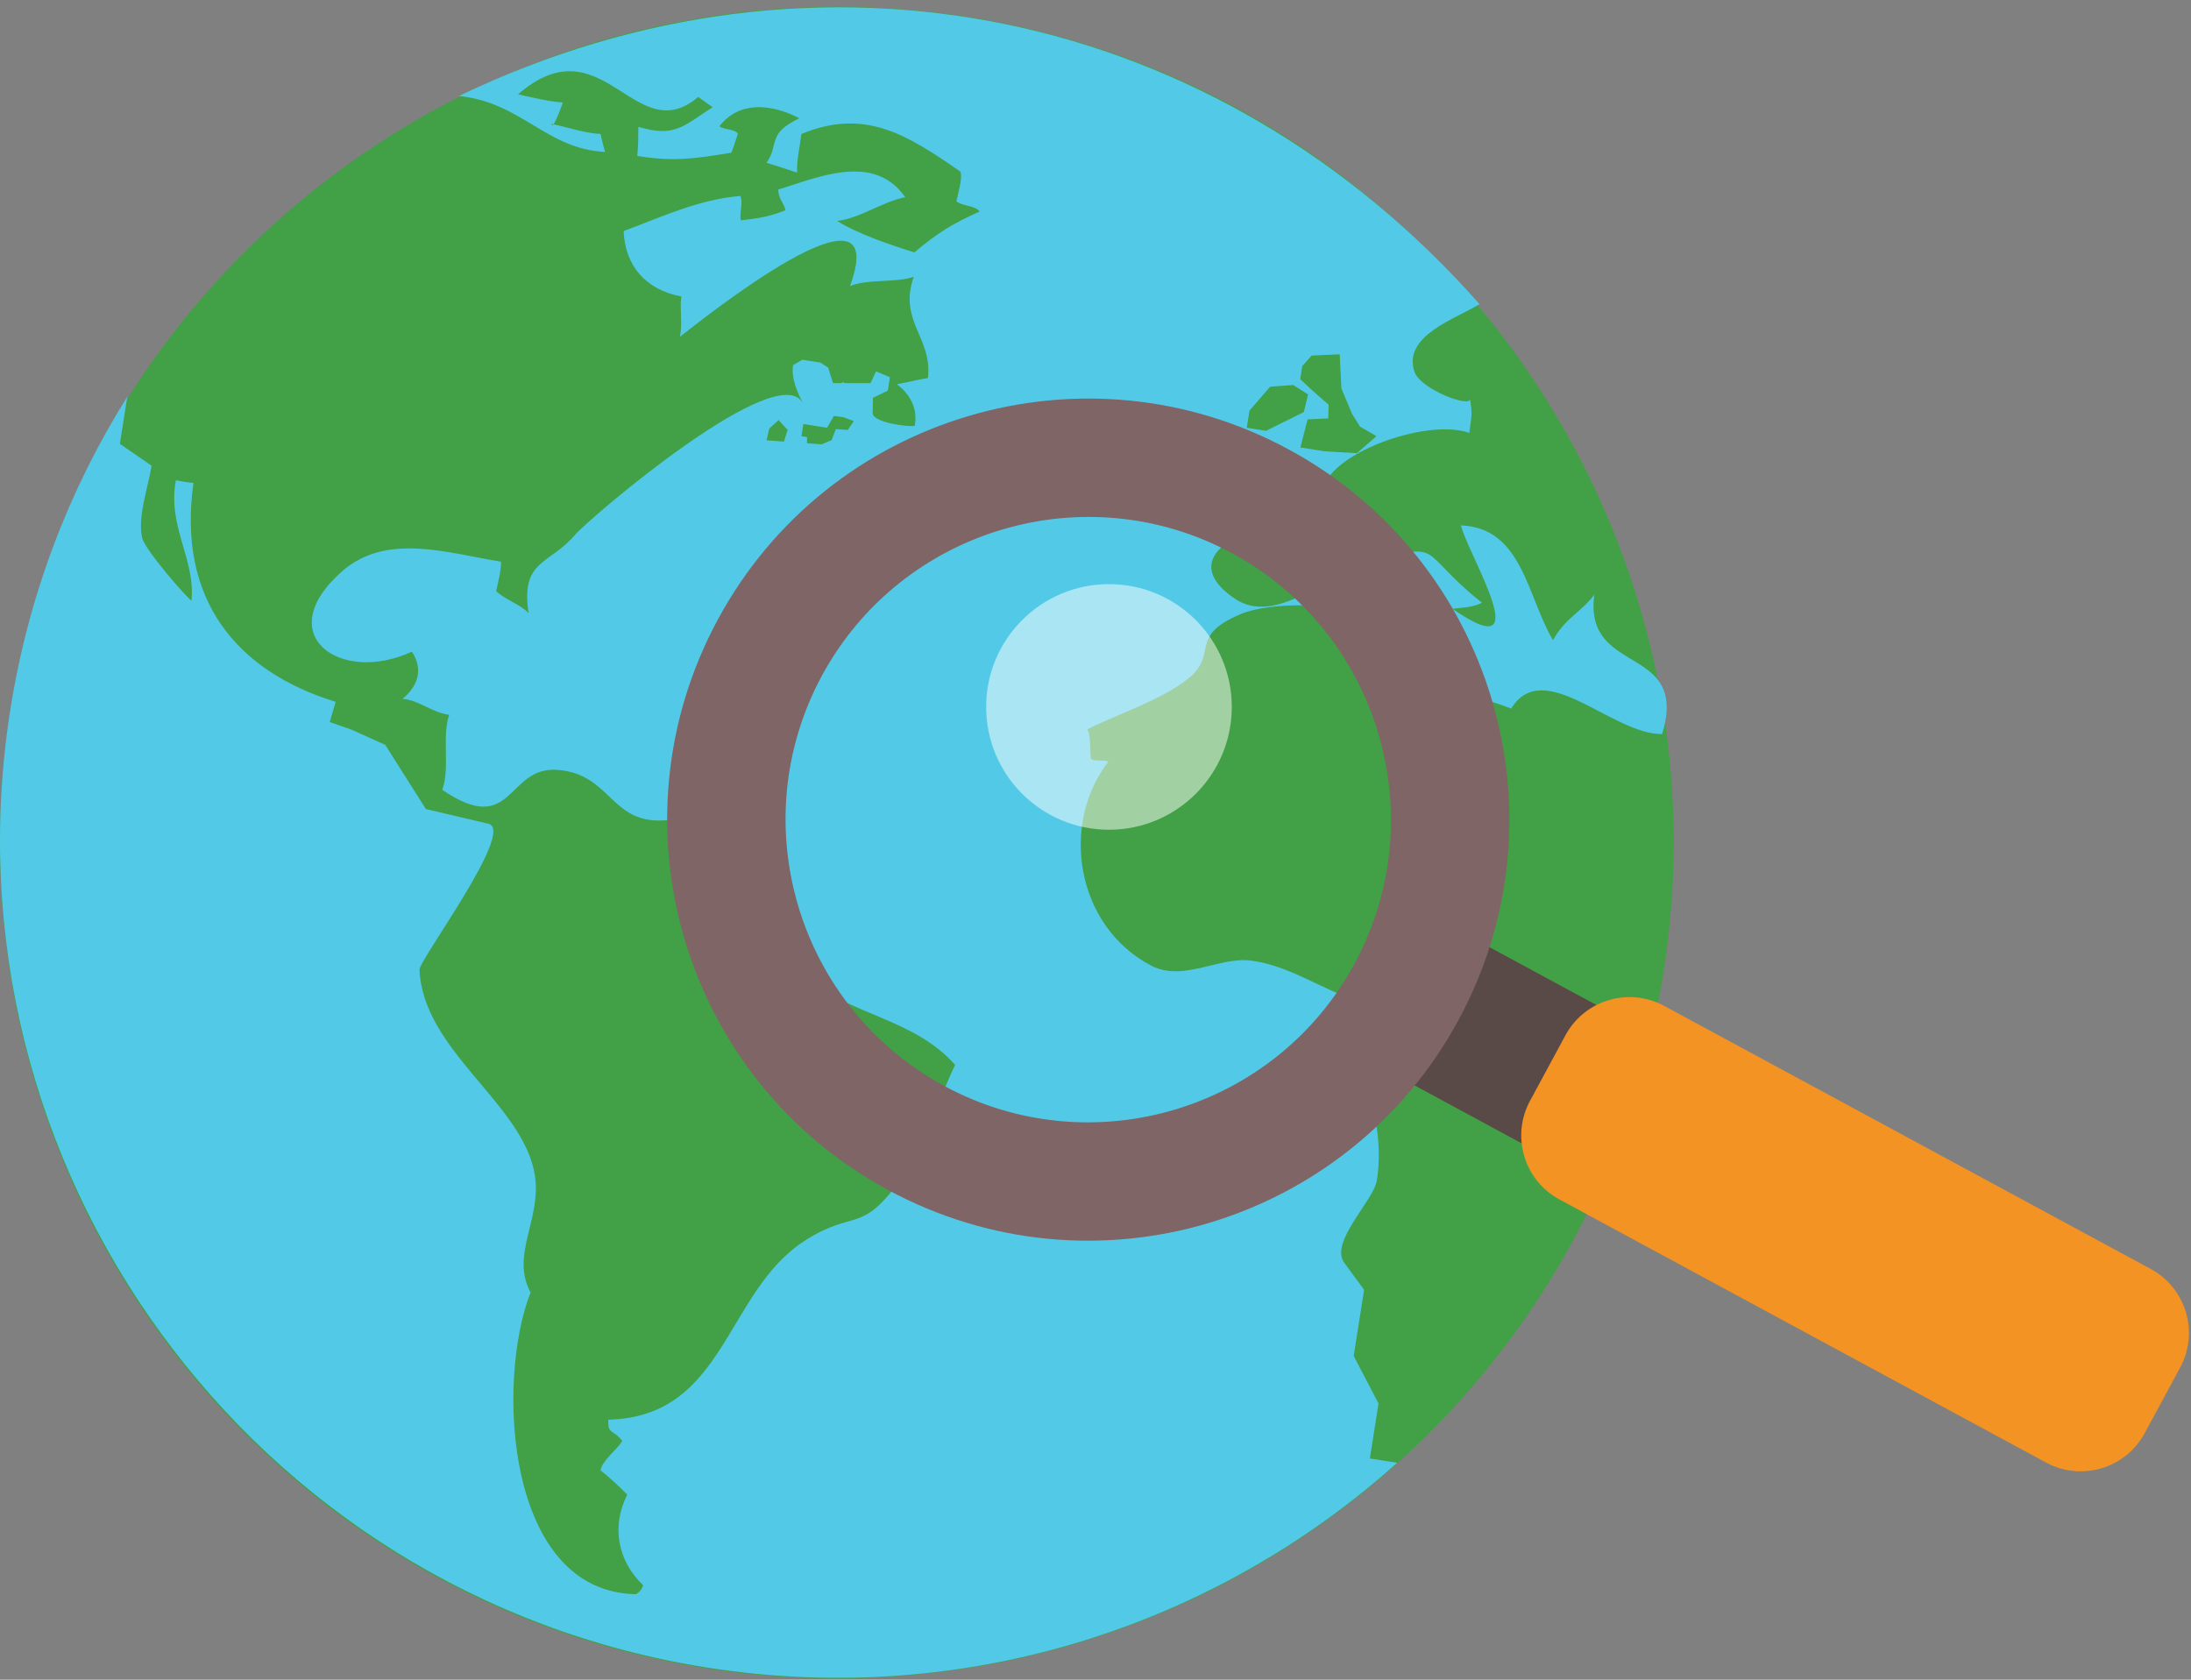 <?xml version="1.0" encoding="UTF-8"?>
<svg width="300px" height="230px" viewBox="0 0 300 230" version="1.1" xmlns="http://www.w3.org/2000/svg" xmlns:xlink="http://www.w3.org/1999/xlink">
    <rect x="0" y="0" width="300" height="230" fill="#808080" stroke="none"/>
    <!-- Generator: Sketch 41.2 (35397) - http://www.bohemiancoding.com/sketch -->
    <title>globlal</title>
    <desc>Created with Sketch.</desc>
    <defs></defs>
    <g id="Page-1" stroke="none" stroke-width="1" fill="none" fill-rule="evenodd">
        <g id="Clima" transform="translate(-228, -5457)">
            <g id="que-hacer" transform="translate(219, 4935)">
                <g id="informate-e-imagen" transform="translate(9, 522)">
                    <g id="globlal">
                        <g id="Group-3" transform="translate(0, 0.783)" fill="#42A047">
                            <path d="M1.406,96.782 C-8.42,159.231 34.284,217.831 96.791,227.667 C159.555,237.312 217.961,194.71 227.763,132.403 C237.57,70.088 195.072,11.61 132.789,1.58 C69.87,-8.322 11.235,34.329 1.406,96.782 Z" id="Fill-1"></path>
                        </g>
                        <polygon id="Fill-4" fill="#004346" points="105.936 172.985 105.938 173.012 105.943 172.974"></polygon>
                        <path d="M116.074,58.874 L114.444,58.759 L113.868,60.266 L112.508,60.842 L110.495,60.694 C110.502,60.215 110.508,59.855 110.508,59.855 L109.738,59.732 L110.002,58.062 L113.244,58.572 L114.191,56.947 L115.48,57.127 L116.908,57.661 L116.074,58.874 Z M107.344,60.466 L104.959,60.293 L105.34,58.672 L106.604,57.525 L107.846,58.859 L107.344,60.466 Z M171.082,56.221 L173.917,52.951 L177.08,52.723 L179.106,54.01 L178.523,56.427 L173.349,58.989 L170.712,58.576 L171.082,56.221 Z M178.312,50.117 L179.602,48.685 L183.44,48.515 L183.666,53.183 L185.142,56.696 L186.221,58.413 L188.474,59.725 L185.793,62.057 L181.349,61.793 L178.057,61.272 L179.04,57.425 L181.866,57.289 L181.923,55.417 L179.629,53.411 L178.029,51.913 L178.312,50.117 Z M225.7,91.808 C222.476,89.261 217.391,88.315 218.295,81.438 C216.574,83.759 214.2,84.728 212.648,87.659 C209.106,81.759 208.482,72.262 200.036,71.938 C201.002,75.97 210.848,91.694 198.883,83.359 C200.268,83.196 201.708,83.17 202.917,82.532 C193.755,75.255 198.046,74.027 187.117,77.081 C182.132,78.476 174.742,85.783 169.115,81.998 C159.344,75.423 174.061,70.194 180.389,72.181 C180.536,72.693 181.634,69.159 181.455,69.413 C178.055,63.47 194.682,56.925 201.183,59.279 C201.442,57.021 201.685,56.855 201.253,54.585 C201.51,55.936 194.478,53.328 193.67,50.902 C192.021,45.94 199.408,43.628 202.583,41.645 C166.665,0.991 111.899,-10.439 62.846,13.145 C71.461,14.028 74.776,20.411 82.855,20.802 C82.814,20.778 82.217,18.4 82.238,18.338 C80.149,18.27 77.612,17.379 75.54,16.974 C75.642,18.142 77.227,13.621 77.065,14.032 C75.289,13.942 72.753,13.317 70.925,12.917 C82.565,2.87 86.919,20.628 95.602,13.278 C95.612,13.3 97.576,14.678 97.583,14.678 C93.557,17.232 92.457,18.872 87.408,17.364 C87.395,18.706 87.4,20.017 87.255,21.355 C92.419,22.2 95.415,21.668 100.131,20.91 C100.166,20.987 101.034,18.308 101.038,18.3 C100.532,17.619 99.165,17.817 98.5,17.294 C101.051,14.011 105.185,14.008 109.459,16.189 C104.929,18.355 106.759,19.723 104.957,22.294 C106.349,22.693 107.763,23.202 109.148,23.64 C109.051,21.974 109.534,20.017 109.731,18.347 C118.502,14.708 124.348,18.551 131.508,23.504 C131.829,24.447 131.136,26.544 130.961,27.564 C131.785,28.261 133.497,28.093 134.136,28.964 C130.389,30.645 128.349,31.891 125.202,34.559 C121.883,33.523 117.583,32.083 114.623,30.259 C117.815,29.868 120.81,27.613 123.955,27.008 C119.657,20.862 112.063,24.274 106.559,25.955 C106.597,27.313 107.357,27.779 107.548,28.793 C105.18,29.728 103.831,29.883 101.432,30.174 C101.229,29.149 101.774,27.779 101.374,26.838 C95.687,27.285 90.7,29.679 85.387,31.636 C85.593,36.438 88.44,39.681 93.293,40.594 C93.034,42.321 93.5,44.255 93.089,46.123 C96.01,43.845 122.383,22.751 116.391,39.17 C118.782,38.166 122.774,38.749 125.119,37.894 C122.968,43.976 127.691,46.185 127.059,51.759 C125.636,52.011 124.202,52.34 122.808,52.621 C124.732,54.057 125.683,56.081 125.24,58.321 C124.385,58.476 119.44,57.872 119.485,56.534 C119.485,56.534 119.536,54.474 119.527,54.47 L121.561,53.493 L121.853,51.655 L119.955,50.847 L119.195,52.468 L115.644,52.459 L115.317,52.293 L115.287,52.466 L114.057,52.455 L113.389,50.325 L112.332,49.649 L109.859,49.259 L108.589,50 C108.299,51.857 109.253,53.836 109.959,55.285 C106.759,48.721 80.706,70.925 78.731,73.242 C75.225,77.359 71.268,76.617 72.37,83.94 C71.151,82.698 69.215,82.138 67.936,80.947 C68.185,79.728 68.632,78.166 68.604,76.91 C61.404,75.774 52.965,72.851 46.838,78.232 C36.966,86.896 46.574,93.791 56.4,89.228 C57.931,91.561 57.342,93.872 55.104,95.696 C57.238,95.798 59.355,97.664 61.5,97.87 C60.468,101.036 61.655,105.004 60.563,108.155 C70.314,114.796 69.332,104.887 76.327,105.417 C83.891,105.996 83.499,113.134 91.549,112.287 C91.982,112.04 91.672,110.815 92.044,110.455 C95.748,112.713 95.11,116.274 97.94,118.551 C98.825,119.266 104.606,122.53 104.84,122.855 C107.642,126.755 107.178,130.528 110.919,134.055 C116.095,138.93 125.119,139.402 130.774,145.81 C128.376,150.874 126.482,157.038 123.227,161.6 C117.927,169.027 116.948,165.589 110.289,169.823 C99.259,176.828 99.404,194.008 83.304,194.391 C83.185,196.444 83.897,195.647 85.202,197.298 C84.51,198.496 82.438,199.974 82.227,201.345 C83.295,202.134 84.88,203.63 85.889,204.655 C83.651,209.051 84.617,213.787 88.068,217.07 C87.893,217.6 87.572,218.006 87.099,218.293 C69.225,217.994 67.889,189.062 72.648,176.979 C69.831,171.749 74.263,166.885 73.21,160.753 C71.497,151.006 57.921,143.872 57.442,132.787 C57.383,131.423 70.678,113.661 66.87,112.794 L58.314,110.779 L52.749,101.991 L48.157,99.919 L45.146,98.864 L45.963,96.1 C32.395,91.93 24.246,82.102 26.491,66.13 C26.397,66.162 24.148,65.81 24.085,65.751 C22.885,72.027 26.761,76.544 26.225,82.204 C26.191,82.559 19.883,75.391 19.474,73.674 C18.789,70.821 20.317,66.587 20.759,63.772 L16.412,60.772 L17.427,54.327 C9.459,67.032 3.878,81.508 1.404,97.232 C-8.424,159.7 34.395,218.513 96.859,228.342 C96.944,228.357 97.029,228.364 97.112,228.379 C132.436,233.855 166.561,222.498 191.306,200.294 L187.568,199.706 L188.753,192.176 L185.353,185.672 L186.778,176.613 C186.778,176.613 184.506,173.511 184.063,172.91 C181.999,170.094 188.048,164.43 188.508,161.689 C189.919,153.21 185.512,145.581 186.004,137.094 C180.987,135.506 176.566,132.204 171.302,131.534 C166.876,130.966 161.983,134.519 157.591,132.204 C147.293,126.779 145.136,112.825 151.77,104.293 C151.248,103.972 149.736,104.319 149.376,103.866 C149.217,102.989 149.402,100.608 148.882,99.868 C153.127,97.73 158.991,95.883 162.691,92.928 C166.919,89.549 162.585,87.183 169.829,84.106 C173.904,82.374 182.766,82.594 186.908,84.044 C194.997,86.87 191.023,86.066 196.138,92.317 C197.766,94.302 204.459,96.017 206.917,97.023 C211.395,89.796 220.723,100.585 227.591,100.515 C229.044,95.685 227.746,93.425 225.7,91.808 L225.7,91.808 Z" id="Fill-6" fill="#52CAE7"></path>
                        <polygon id="Fill-8" fill="#594947" points="223.355 140.191 213.114 159.129 192.074 147.75 202.316 128.816"></polygon>
                        <path d="M98.298,84.815 C83.157,112.822 93.585,147.801 121.591,162.939 C149.598,178.082 184.575,167.652 199.719,139.648 C214.862,111.643 204.432,76.664 176.425,61.524 C148.419,46.379 113.44,56.807 98.298,84.815 M112.543,92.516 C123.415,72.411 148.617,64.896 168.725,75.767 C188.832,86.639 196.345,111.841 185.475,131.95 C174.604,152.058 149.402,159.571 129.292,148.699 C109.187,137.826 101.674,112.626 112.543,92.516" id="Fill-10" fill="#7F6565"></path>
                        <path d="M294.492,173.759 C299.329,176.376 301.133,182.423 298.516,187.261 L293.659,196.242 C291.044,201.084 284.997,202.887 280.154,200.267 L213.522,164.24 C208.68,161.627 206.876,155.58 209.495,150.738 L214.348,141.753 C216.969,136.916 223.014,135.114 227.858,137.729 L294.492,173.759 Z" id="Fill-12" fill="#F29323"></path>
                        <path d="M168.66,96.798 C168.66,106.085 161.132,113.614 151.843,113.614 C142.557,113.614 135.028,106.085 135.028,96.798 C135.028,87.512 142.557,79.983 151.843,79.983 C161.132,79.983 168.66,87.512 168.66,96.798" id="Fill-14" fill="#FFFFFF" opacity="0.5"></path>
                    </g>
                </g>
            </g>
        </g>
    </g>
</svg>